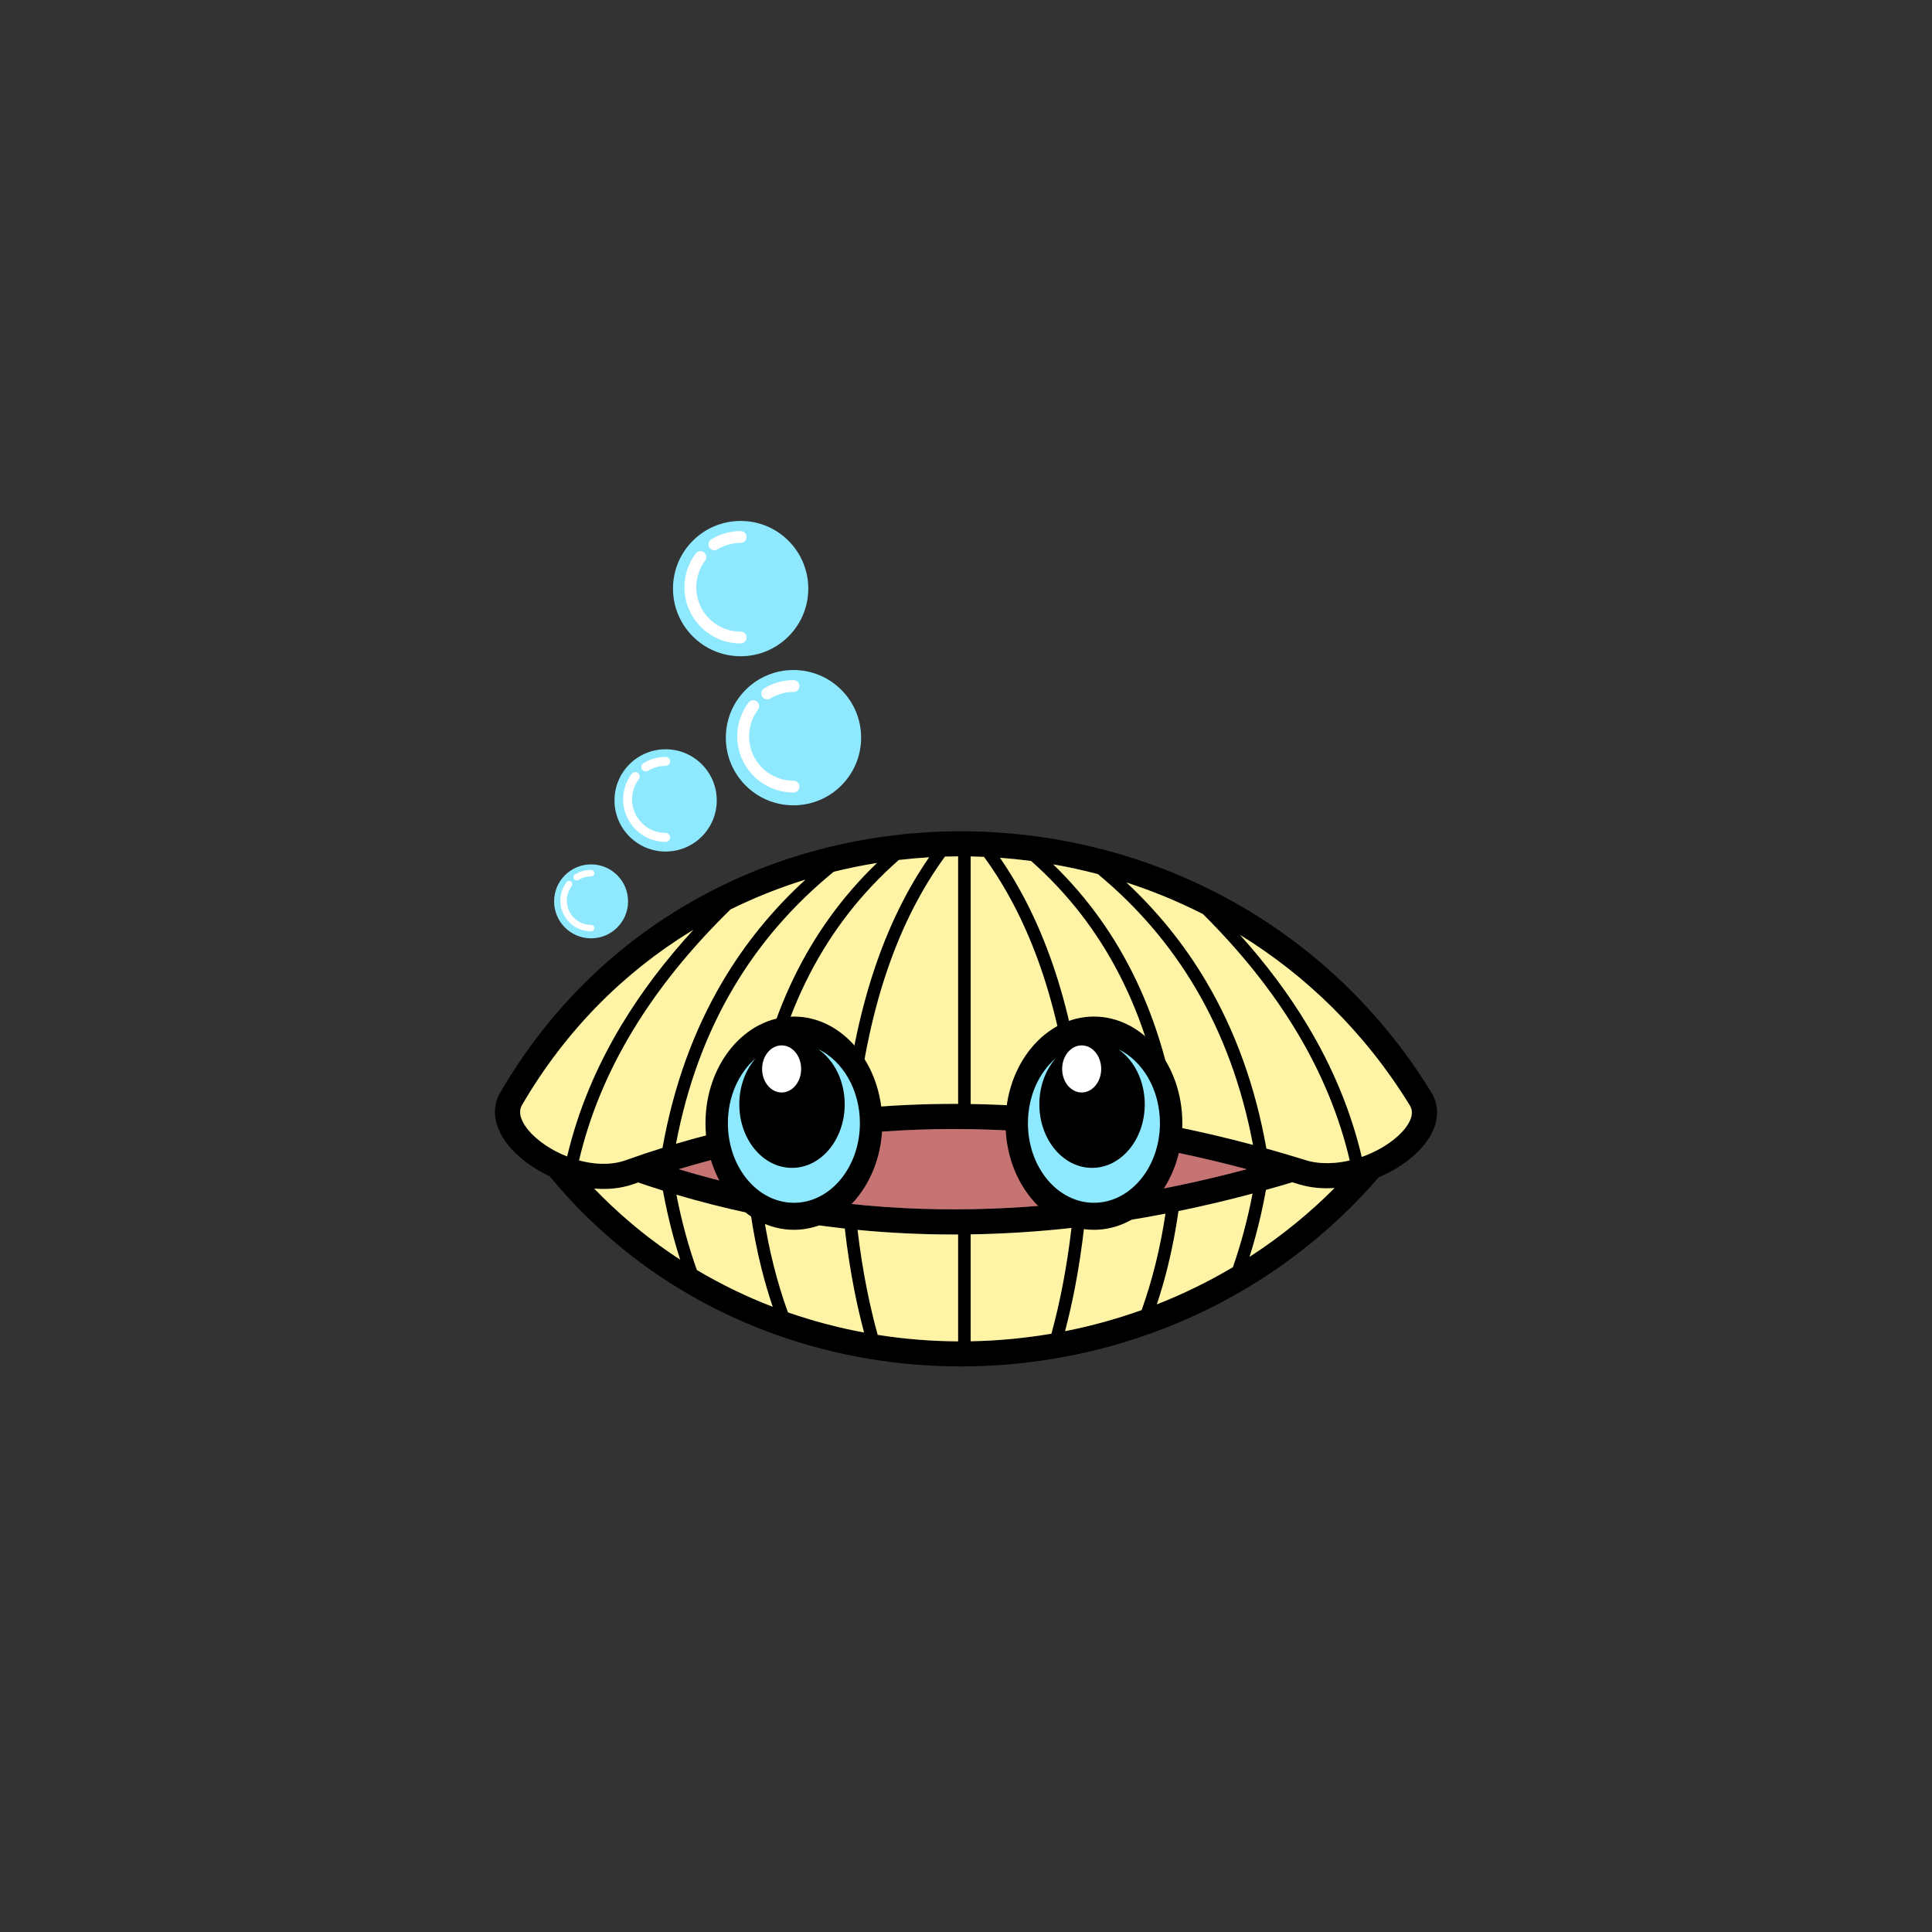 <?xml version="1.0" encoding="UTF-8"?>
<svg xmlns="http://www.w3.org/2000/svg" xmlns:xlink="http://www.w3.org/1999/xlink" width="2640" height="2640" viewBox="0 0 2640 2640">
<rect x="0" y="0" width="2640" height="2640" fill="#333333" stroke="none"/>
<path fill-rule="nonzero" fill="rgb(0%, 0%, 0%)" fill-opacity="1" d="M 1955.68 1492.41 C 1964.531 1506.801 1965.672 1522.219 1960.91 1537.48 C 1957.398 1548.762 1950.57 1559.719 1941.281 1569.82 C 1932.559 1579.289 1921.629 1588.09 1909.309 1595.66 C 1901.449 1600.488 1892.949 1604.871 1884.012 1608.648 C 1855.359 1641.867 1824.281 1671.93 1791.238 1698.82 C 1653.488 1810.973 1482.27 1867.387 1311.988 1867.164 C 1141.57 1866.941 972.016 1810.016 837.762 1695.496 C 806.926 1669.191 777.93 1639.82 751.199 1607.359 C 746.02 1604.941 741 1602.32 736.184 1599.512 C 723.047 1591.859 711.297 1582.852 701.852 1573.109 C 691.777 1562.73 684.188 1551.422 680.047 1539.859 C 674.367 1524 674.887 1507.859 683.645 1492.82 C 746.191 1385.379 830.02 1302.391 925.707 1243.578 C 1041.672 1172.32 1175.121 1136.59 1309.27 1135.941 C 1443.289 1135.289 1577.98 1169.711 1696.551 1238.738 C 1798.32 1297.98 1888.23 1382.641 1955.68 1492.41 Z M 1309.199 1832.906 L 1309.199 1686.895 C 1307.391 1686.898 1305.57 1686.902 1303.762 1686.902 C 1259.73 1686.902 1215.73 1684.836 1171.82 1680.594 C 1175.141 1708.445 1179.359 1735.289 1184.488 1761.117 C 1188.809 1782.898 1193.762 1803.867 1199.328 1824.016 C 1235.641 1829.758 1272.391 1832.719 1309.199 1832.906 Z M 1326.391 1686.723 L 1326.391 1832.793 C 1363.301 1832.117 1400.199 1828.652 1436.711 1822.422 C 1442.559 1801.09 1447.711 1778.859 1452.16 1755.742 C 1456.969 1730.789 1460.941 1704.863 1464.09 1677.977 C 1418.191 1683.031 1372.27 1685.988 1326.391 1686.723 Z M 1684.672 1731.551 C 1689.891 1716.566 1694.648 1701.219 1698.922 1685.508 C 1703.75 1667.738 1707.961 1649.57 1711.539 1631 C 1677.891 1640.004 1644.16 1647.984 1610.379 1654.895 C 1606.672 1680.859 1601.828 1705.922 1595.891 1730.074 C 1591.48 1747.977 1586.461 1765.398 1580.828 1782.336 C 1616.531 1768.312 1651.281 1751.379 1684.672 1731.551 Z M 1729.941 1625.98 C 1725.941 1647.973 1721.129 1669.32 1715.5 1690.008 C 1712.988 1699.258 1710.309 1708.395 1707.461 1717.414 C 1728.852 1703.59 1749.609 1688.527 1769.621 1672.23 C 1788.27 1657.047 1806.289 1640.777 1823.578 1623.43 C 1807.441 1624.48 1791.27 1623.102 1775.988 1618.648 L 1775.91 1618.629 C 1775.23 1618.43 1774.551 1618.23 1773.871 1618.02 C 1771.219 1617.191 1768.57 1616.371 1765.91 1615.559 C 1753.93 1619.16 1741.941 1622.629 1729.941 1625.98 Z M 1559.988 1790.156 C 1567.371 1769.539 1573.781 1748.145 1579.238 1725.98 C 1584.602 1704.195 1589.031 1681.68 1592.531 1658.445 C 1555.59 1665.59 1518.602 1671.445 1481.578 1675.949 C 1478.309 1704.766 1474.121 1732.441 1469.02 1758.969 C 1465.039 1779.621 1460.5 1799.633 1455.391 1818.992 C 1490.801 1812.004 1525.789 1802.391 1559.988 1790.156 Z M 929.359 1721.18 C 926.145 1711.188 923.133 1701.039 920.32 1690.742 C 914.641 1669.934 909.805 1648.645 905.816 1626.891 C 894.523 1623.359 883.246 1619.672 871.984 1615.809 C 870.102 1616.469 868.215 1617.141 866.336 1617.809 C 865.703 1618.039 865.074 1618.262 864.441 1618.469 L 864.305 1618.52 C 847.824 1624.051 830.113 1625.629 812.414 1624.148 L 811.953 1624.121 C 827.363 1640.145 843.422 1655.254 860.055 1669.441 C 882.203 1688.336 905.359 1705.578 929.359 1721.18 Z M 924.348 1632.531 C 927.93 1650.957 932.094 1668.863 936.84 1686.242 C 941.422 1703.016 946.562 1719.406 952.266 1735.422 C 985.496 1755.168 1020.172 1771.906 1055.871 1785.641 C 1050.109 1768.645 1044.988 1751.195 1040.488 1733.289 C 1034.449 1709.211 1029.512 1684.184 1025.691 1658.215 C 991.809 1651.059 958.02 1642.512 924.348 1632.531 Z M 1043.578 1661.863 C 1047.172 1684.977 1051.691 1707.398 1057.141 1729.129 C 1062.719 1751.34 1069.25 1772.727 1076.719 1793.281 C 1110.66 1805.109 1145.43 1814.285 1180.691 1820.812 C 1175.828 1802.57 1171.48 1783.766 1167.629 1764.406 C 1162.219 1737.137 1157.789 1708.594 1154.34 1678.793 C 1117.34 1674.73 1080.41 1669.109 1043.578 1661.863 Z M 1326.391 1170.309 L 1326.391 1508.57 C 1372.398 1509.309 1418.43 1512.27 1464.441 1517.34 C 1456.16 1444.91 1441.949 1379.711 1421.809 1321.75 C 1401.871 1264.371 1376.109 1214.07 1344.57 1170.871 C 1338.512 1170.609 1332.449 1170.422 1326.391 1170.309 Z M 1694.379 1277.41 C 1730.102 1317.172 1760.551 1357.891 1785.738 1399.57 C 1821.07 1458.051 1846.09 1518.488 1860.801 1580.891 C 1862.988 1580.121 1865.16 1579.301 1867.309 1578.441 L 1868.078 1578.129 C 1876.289 1574.781 1884.109 1570.809 1891.309 1566.391 C 1901.09 1560.379 1909.539 1553.641 1916.031 1546.578 C 1921.949 1540.148 1926.18 1533.57 1928.141 1527.281 C 1929.969 1521.41 1929.609 1515.629 1926.41 1510.41 C 1865.352 1411.051 1785.141 1333.309 1694.379 1277.41 Z M 1844.32 1585.699 C 1830.059 1524.789 1805.629 1465.699 1771.031 1408.43 C 1737.879 1353.57 1695.449 1300.43 1643.75 1249.031 C 1609.93 1231.828 1574.941 1217.441 1539.191 1205.859 C 1582.309 1246.051 1618.648 1291.129 1648.199 1341.121 C 1687.961 1408.398 1715.398 1484.5 1730.5 1569.43 C 1748.09 1574.34 1765.66 1579.52 1783.199 1584.98 L 1783.262 1584.988 L 1783.309 1585.012 L 1783.359 1585.031 L 1783.422 1585.039 L 1783.469 1585.059 L 1783.52 1585.07 L 1783.57 1585.09 L 1783.621 1585.102 L 1783.66 1585.121 L 1783.711 1585.129 L 1783.762 1585.148 L 1783.801 1585.16 L 1783.852 1585.18 L 1783.891 1585.191 L 1783.941 1585.199 L 1783.988 1585.219 L 1784.031 1585.23 L 1784.078 1585.25 C 1784.578 1585.398 1785.078 1585.551 1785.59 1585.699 L 1785.691 1585.73 L 1785.789 1585.762 C 1786.23 1585.891 1786.672 1586.012 1787.121 1586.129 L 1787.461 1586.219 L 1788.551 1586.5 L 1789.25 1586.68 L 1789.828 1586.82 C 1800.32 1589.301 1811.52 1589.922 1822.859 1589.051 C 1830.031 1588.5 1837.23 1587.352 1844.32 1585.699 Z M 1712.129 1564.41 C 1697.121 1484.75 1670.879 1413.23 1633.422 1349.852 C 1598.691 1291.09 1554.281 1239.281 1500.211 1194.43 C 1480.031 1189.109 1459.672 1184.672 1439.18 1181.102 C 1532.879 1272.031 1590.102 1391.82 1610.801 1540.461 C 1644.641 1547.391 1678.43 1555.391 1712.129 1564.41 Z M 1592.98 1536.91 C 1570.77 1385.559 1509.422 1265.422 1408.941 1176.48 C 1394.82 1174.621 1380.648 1173.172 1366.461 1172.129 C 1395.371 1214.102 1419.211 1262.09 1437.988 1316.109 C 1458.93 1376.371 1473.57 1444.129 1481.922 1519.371 C 1518.98 1523.891 1556.012 1529.75 1592.98 1536.91 Z M 1309.199 1508.398 L 1309.199 1170.191 C 1303.23 1170.219 1297.262 1170.32 1291.289 1170.5 C 1259.621 1213.789 1233.781 1264.211 1213.789 1321.75 C 1193.891 1379.012 1179.781 1443.34 1171.461 1514.719 C 1215.469 1510.461 1259.578 1508.391 1303.738 1508.391 C 1305.559 1508.391 1307.379 1508.398 1309.199 1508.398 Z M 998.23 1242.73 C 943.625 1296.09 899.066 1351.32 864.562 1408.43 C 829.973 1465.691 805.547 1524.762 791.285 1585.641 C 799.191 1587.77 807.238 1589.238 815.234 1589.91 C 827.496 1590.93 839.574 1590.059 850.68 1586.789 L 851.578 1586.52 L 851.953 1586.398 C 852.402 1586.262 852.852 1586.109 853.297 1585.969 L 853.312 1585.961 C 853.809 1585.789 854.297 1585.621 854.785 1585.449 L 854.93 1585.398 L 855.062 1585.352 L 855.414 1585.219 L 855.516 1585.191 L 855.902 1585.051 L 855.961 1585.031 L 856.016 1585.012 L 856.062 1585 L 856.105 1584.98 C 872.453 1579.148 888.836 1573.672 905.25 1568.531 C 920.391 1483.961 947.773 1408.16 987.395 1341.121 C 1017.898 1289.52 1055.629 1243.141 1100.602 1201.98 C 1065.578 1212.801 1031.328 1226.371 998.23 1242.73 Z M 774.945 1580.23 C 789.68 1518.07 814.648 1457.84 849.855 1399.57 C 876.477 1355.512 908.984 1312.531 947.383 1270.621 C 946.152 1271.359 944.926 1272.109 943.703 1272.859 C 852.602 1328.84 772.82 1407.82 713.328 1510.012 C 710.129 1515.5 710.09 1521.82 712.41 1528.309 C 714.891 1535.23 719.777 1542.352 726.43 1549.211 C 733.703 1556.711 742.922 1563.75 753.375 1569.828 C 757.367 1572.16 761.523 1574.328 765.801 1576.34 L 768.82 1577.68 C 770.84 1578.57 772.883 1579.422 774.945 1580.23 Z M 1139.238 1191.25 C 1083.41 1236.828 1037.719 1289.699 1002.172 1349.852 C 964.945 1412.82 938.809 1483.84 923.75 1562.891 C 957.469 1552.879 991.312 1544.309 1025.25 1537.141 C 1046.488 1389.02 1104.18 1269.73 1198.32 1179.25 C 1178.48 1182.422 1158.762 1186.422 1139.238 1191.25 Z M 1228.191 1175.121 C 1127.559 1263.531 1065.871 1382.98 1043.121 1533.488 C 1079.98 1526.23 1116.941 1520.602 1153.988 1516.52 C 1162.391 1442.41 1176.93 1375.609 1197.602 1316.109 C 1216.48 1261.809 1240.469 1213.59 1269.59 1171.469 C 1255.762 1172.289 1241.949 1173.512 1228.191 1175.121 Z M 1703.621 1597.672 C 1571.012 1562.148 1437.16 1542.77 1303.738 1542.77 C 1177.422 1542.77 1051.5 1560.148 927.406 1597.66 C 1051.43 1635.148 1177.371 1652.523 1303.762 1652.523 C 1437.25 1652.523 1571.09 1633.16 1703.621 1597.672 "/>
<path fill-rule="evenodd" fill="rgb(77.734%, 45.093%, 45.093%)" fill-opacity="1" d="M 1303.738 1542.77 C 1177.422 1542.77 1051.5 1560.148 927.406 1597.66 C 1051.43 1635.148 1177.371 1652.523 1303.762 1652.523 C 1437.25 1652.523 1571.09 1633.16 1703.621 1597.672 C 1571.012 1562.148 1437.16 1542.77 1303.738 1542.77 "/>
<path fill-rule="evenodd" fill="rgb(255, 243, 165)" fill-opacity="1" d="M 1765.91 1615.559 C 1753.93 1619.16 1741.941 1622.629 1729.941 1625.98 C 1725.941 1647.973 1721.129 1669.32 1715.5 1690.008 C 1712.988 1699.258 1710.309 1708.395 1707.461 1717.414 C 1728.852 1703.59 1749.609 1688.527 1769.621 1672.23 C 1788.27 1657.047 1806.289 1640.777 1823.578 1623.43 C 1807.441 1624.48 1791.27 1623.102 1775.988 1618.648 L 1775.91 1618.629 L 1773.871 1618.02 Z M 1785.738 1399.57 C 1821.07 1458.051 1846.09 1518.488 1860.801 1580.891 C 1862.988 1580.121 1865.16 1579.301 1867.309 1578.441 L 1868.078 1578.129 C 1876.289 1574.781 1884.109 1570.809 1891.309 1566.391 C 1901.09 1560.379 1909.539 1553.641 1916.031 1546.578 C 1921.949 1540.148 1926.18 1533.57 1928.141 1527.281 C 1929.969 1521.41 1929.609 1515.629 1926.41 1510.41 C 1865.352 1411.051 1785.141 1333.309 1694.379 1277.41 C 1730.102 1317.172 1760.551 1357.891 1785.738 1399.57 Z M 1648.199 1341.121 C 1687.961 1408.398 1715.398 1484.5 1730.5 1569.43 C 1748.09 1574.34 1765.66 1579.52 1783.199 1584.98 L 1783.262 1584.988 L 1783.309 1585.012 L 1783.359 1585.031 L 1783.422 1585.039 L 1783.469 1585.059 L 1783.52 1585.07 L 1783.57 1585.09 L 1783.621 1585.102 L 1783.66 1585.121 L 1783.711 1585.129 L 1783.762 1585.148 L 1783.801 1585.16 L 1783.852 1585.18 L 1783.891 1585.191 L 1783.941 1585.199 L 1783.988 1585.219 L 1784.031 1585.23 L 1784.078 1585.25 L 1785.59 1585.699 L 1785.691 1585.73 L 1785.789 1585.762 L 1787.121 1586.129 L 1787.461 1586.219 L 1788.551 1586.5 L 1789.25 1586.68 L 1789.828 1586.82 C 1800.32 1589.301 1811.52 1589.922 1822.859 1589.051 C 1830.031 1588.5 1837.23 1587.352 1844.32 1585.699 C 1830.059 1524.789 1805.629 1465.699 1771.031 1408.43 C 1737.879 1353.57 1695.449 1300.43 1643.75 1249.031 C 1609.93 1231.828 1574.941 1217.441 1539.191 1205.859 C 1582.309 1246.051 1618.648 1291.129 1648.199 1341.121 Z M 1439.18 1181.102 C 1532.879 1272.031 1590.102 1391.82 1610.801 1540.461 C 1644.641 1547.391 1678.43 1555.391 1712.129 1564.41 C 1697.121 1484.75 1670.879 1413.23 1633.422 1349.852 C 1598.691 1291.09 1554.281 1239.281 1500.211 1194.43 C 1480.031 1189.109 1459.672 1184.672 1439.18 1181.102 Z M 1437.988 1316.109 C 1458.93 1376.371 1473.57 1444.129 1481.922 1519.371 C 1518.98 1523.891 1556.012 1529.75 1592.98 1536.91 C 1570.77 1385.559 1509.422 1265.422 1408.941 1176.48 C 1394.82 1174.621 1380.648 1173.172 1366.461 1172.129 C 1395.371 1214.102 1419.211 1262.09 1437.988 1316.109 Z M 1326.391 1170.309 L 1326.391 1508.57 C 1372.398 1509.309 1418.43 1512.27 1464.441 1517.34 C 1456.16 1444.91 1441.949 1379.711 1421.809 1321.75 C 1401.871 1264.371 1376.109 1214.07 1344.57 1170.871 C 1338.512 1170.609 1332.449 1170.422 1326.391 1170.309 Z M 1213.789 1321.75 C 1193.891 1379.012 1179.781 1443.34 1171.461 1514.719 C 1215.469 1510.461 1259.578 1508.391 1303.738 1508.391 L 1309.199 1508.398 L 1309.199 1170.191 C 1303.23 1170.219 1297.262 1170.32 1291.289 1170.5 C 1259.621 1213.789 1233.781 1264.211 1213.789 1321.75 Z M 1228.191 1175.121 C 1127.559 1263.531 1065.871 1382.98 1043.121 1533.488 C 1079.98 1526.23 1116.941 1520.602 1153.988 1516.52 C 1162.391 1442.41 1176.93 1375.609 1197.602 1316.109 C 1216.48 1261.809 1240.469 1213.59 1269.59 1171.469 C 1255.762 1172.289 1241.949 1173.512 1228.191 1175.121 Z M 1002.172 1349.852 C 964.945 1412.82 938.809 1483.84 923.75 1562.891 C 957.469 1552.879 991.312 1544.309 1025.25 1537.141 C 1046.488 1389.02 1104.18 1269.73 1198.32 1179.25 C 1178.48 1182.422 1158.762 1186.422 1139.238 1191.25 C 1083.41 1236.828 1037.719 1289.699 1002.172 1349.852 Z M 864.562 1408.43 C 829.973 1465.691 805.547 1524.762 791.285 1585.641 C 799.191 1587.77 807.238 1589.238 815.234 1589.91 C 827.496 1590.93 839.574 1590.059 850.68 1586.789 L 851.578 1586.52 L 851.953 1586.398 L 853.297 1585.969 L 853.312 1585.961 L 854.785 1585.449 L 854.93 1585.398 L 855.062 1585.352 L 855.414 1585.219 L 855.516 1585.191 L 855.902 1585.051 L 855.961 1585.031 L 856.016 1585.012 L 856.062 1585 L 856.105 1584.98 C 872.453 1579.148 888.836 1573.672 905.25 1568.531 C 920.391 1483.961 947.773 1408.16 987.395 1341.121 C 1017.898 1289.52 1055.629 1243.141 1100.602 1201.98 C 1065.578 1212.801 1031.328 1226.371 998.23 1242.73 C 943.625 1296.09 899.066 1351.32 864.562 1408.43 Z M 774.945 1580.23 C 789.68 1518.07 814.648 1457.84 849.855 1399.57 C 876.477 1355.512 908.984 1312.531 947.383 1270.621 L 943.703 1272.859 C 852.602 1328.84 772.82 1407.82 713.328 1510.012 C 710.129 1515.5 710.09 1521.82 712.41 1528.309 C 714.891 1535.23 719.777 1542.352 726.43 1549.211 C 733.703 1556.711 742.922 1563.75 753.375 1569.828 C 757.367 1572.16 761.523 1574.328 765.801 1576.34 L 768.82 1577.68 C 770.84 1578.57 772.883 1579.422 774.945 1580.23 Z M 920.32 1690.742 C 914.641 1669.934 909.805 1648.645 905.816 1626.891 C 894.523 1623.359 883.246 1619.672 871.984 1615.809 L 866.336 1617.809 L 864.441 1618.469 L 864.305 1618.52 C 847.824 1624.051 830.113 1625.629 812.414 1624.148 L 811.953 1624.121 C 827.363 1640.145 843.422 1655.254 860.055 1669.441 C 882.203 1688.336 905.359 1705.578 929.359 1721.18 C 926.145 1711.188 923.133 1701.039 920.32 1690.742 Z M 1040.488 1733.289 C 1034.449 1709.211 1029.512 1684.184 1025.691 1658.215 C 991.809 1651.059 958.02 1642.512 924.348 1632.531 C 927.93 1650.957 932.094 1668.863 936.84 1686.242 C 941.422 1703.016 946.562 1719.406 952.266 1735.422 C 985.496 1755.168 1020.172 1771.906 1055.871 1785.641 C 1050.109 1768.645 1044.988 1751.195 1040.488 1733.289 Z M 1167.629 1764.406 C 1162.219 1737.137 1157.789 1708.594 1154.34 1678.793 C 1117.34 1674.73 1080.41 1669.109 1043.578 1661.863 C 1047.172 1684.977 1051.691 1707.398 1057.141 1729.129 C 1062.719 1751.34 1069.25 1772.727 1076.719 1793.281 C 1110.66 1805.109 1145.43 1814.285 1180.691 1820.812 C 1175.828 1802.57 1171.48 1783.766 1167.629 1764.406 Z M 1309.199 1832.906 L 1309.199 1686.895 L 1303.762 1686.902 C 1259.73 1686.902 1215.73 1684.836 1171.82 1680.594 C 1175.141 1708.445 1179.359 1735.289 1184.488 1761.117 C 1188.809 1782.898 1193.762 1803.867 1199.328 1824.016 C 1235.641 1829.758 1272.391 1832.719 1309.199 1832.906 Z M 1452.16 1755.742 C 1456.969 1730.789 1460.941 1704.863 1464.09 1677.977 C 1418.191 1683.031 1372.27 1685.988 1326.391 1686.723 L 1326.391 1832.793 C 1363.301 1832.117 1400.199 1828.652 1436.711 1822.422 C 1442.559 1801.09 1447.711 1778.859 1452.16 1755.742 Z M 1579.238 1725.98 C 1584.602 1704.195 1589.031 1681.68 1592.531 1658.445 C 1555.59 1665.59 1518.602 1671.445 1481.578 1675.949 C 1478.309 1704.766 1474.121 1732.441 1469.02 1758.969 C 1465.039 1779.621 1460.5 1799.633 1455.391 1818.992 C 1490.801 1812.004 1525.789 1802.391 1559.988 1790.156 C 1567.371 1769.539 1573.781 1748.145 1579.238 1725.98 Z M 1698.922 1685.508 C 1703.75 1667.738 1707.961 1649.57 1711.539 1631 C 1677.891 1640.004 1644.16 1647.984 1610.379 1654.895 C 1606.672 1680.859 1601.828 1705.922 1595.891 1730.074 C 1591.48 1747.977 1586.461 1765.398 1580.828 1782.336 C 1616.531 1768.312 1651.281 1751.379 1684.672 1731.551 C 1689.891 1716.566 1694.648 1701.219 1698.922 1685.508 "/>
<path fill-rule="evenodd" fill="rgb(0%, 0%, 0%)" fill-opacity="1" d="M 1084.82 1389.102 C 1151.539 1389.102 1205.621 1454.328 1205.621 1534.789 C 1205.621 1615.25 1151.539 1680.477 1084.82 1680.477 C 1018.102 1680.477 964.016 1615.25 964.016 1534.789 C 964.016 1454.328 1018.102 1389.102 1084.82 1389.102 "/>
<path fill-rule="evenodd" fill="rgb(100%, 100%, 100%)" fill-opacity="1" d="M 1068.059 1428.48 C 1082.801 1428.48 1094.738 1442.879 1094.738 1460.66 C 1094.738 1478.43 1082.801 1492.828 1068.059 1492.828 C 1053.32 1492.828 1041.379 1478.43 1041.379 1460.66 C 1041.379 1442.879 1053.32 1428.48 1068.059 1428.48 "/>
<path fill-rule="evenodd" fill="rgb(55.664%, 91.406%, 100%)" fill-opacity="1" d="M 1118.102 1433.66 C 1151.441 1449.629 1175.02 1488.891 1175.02 1534.789 C 1175.02 1594.859 1134.629 1643.562 1084.82 1643.562 C 1035.012 1643.562 994.625 1594.859 994.625 1534.789 C 994.625 1498.211 1009.602 1465.84 1032.559 1446.121 C 1018.801 1461.941 1010.219 1484.27 1010.219 1509 C 1010.219 1556.969 1042.469 1595.859 1082.238 1595.859 C 1122.02 1595.859 1154.262 1556.969 1154.262 1509.012 C 1154.262 1476.781 1139.711 1448.648 1118.102 1433.66 "/>
<path fill-rule="evenodd" fill="rgb(0%, 0%, 0%)" fill-opacity="1" d="M 1494.809 1389.102 C 1561.531 1389.102 1615.621 1454.328 1615.621 1534.789 C 1615.621 1615.25 1561.531 1680.477 1494.809 1680.477 C 1428.102 1680.477 1374.012 1615.25 1374.012 1534.789 C 1374.012 1454.328 1428.102 1389.102 1494.809 1389.102 "/>
<path fill-rule="evenodd" fill="rgb(100%, 100%, 100%)" fill-opacity="1" d="M 1478.051 1428.48 C 1492.789 1428.48 1504.738 1442.879 1504.738 1460.66 C 1504.738 1478.43 1492.789 1492.828 1478.051 1492.828 C 1463.32 1492.828 1451.371 1478.43 1451.371 1460.66 C 1451.371 1442.879 1463.32 1428.48 1478.051 1428.48 "/>
<path fill-rule="evenodd" fill="rgb(55.664%, 91.406%, 100%)" fill-opacity="1" d="M 1528.09 1433.66 C 1561.43 1449.629 1585.012 1488.891 1585.012 1534.789 C 1585.012 1594.859 1544.629 1643.562 1494.809 1643.562 C 1445 1643.562 1404.621 1594.859 1404.621 1534.789 C 1404.621 1498.211 1419.59 1465.84 1442.551 1446.121 C 1428.789 1461.941 1420.219 1484.27 1420.219 1509 C 1420.219 1556.969 1452.461 1595.859 1492.238 1595.859 C 1532.012 1595.859 1564.262 1556.969 1564.262 1509.012 C 1564.262 1476.781 1549.699 1448.648 1528.09 1433.66 "/>
<path fill-rule="evenodd" fill="rgb(55.664%, 91.406%, 100%)" fill-opacity="1" d="M 807.691 1181.148 C 835.598 1181.148 858.219 1203.77 858.219 1231.672 C 858.219 1259.578 835.598 1282.199 807.691 1282.199 C 779.785 1282.199 757.164 1259.578 757.164 1231.672 C 757.164 1203.77 779.785 1181.148 807.691 1181.148 "/>
<path fill-rule="nonzero" fill="rgb(100%, 100%, 100%)" fill-opacity="1" d="M 807.691 1263.809 C 810.137 1263.809 812.121 1265.789 812.121 1268.238 C 812.121 1270.691 810.137 1272.672 807.691 1272.672 C 803.105 1272.672 798.652 1271.922 794.453 1270.52 C 790.133 1269.09 786.121 1266.969 782.559 1264.301 C 777.355 1260.41 773.082 1255.32 770.141 1249.449 C 767.297 1243.781 765.695 1237.398 765.695 1230.68 C 765.695 1226.078 766.453 1221.609 767.855 1217.41 C 769.301 1213.07 771.43 1209.059 774.105 1205.488 C 775.57 1203.539 778.34 1203.148 780.285 1204.609 C 782.238 1206.07 782.633 1208.84 781.172 1210.789 C 779.051 1213.609 777.371 1216.781 776.238 1220.18 C 775.148 1223.441 774.562 1226.969 774.562 1230.68 C 774.562 1236.031 775.812 1241.07 778.035 1245.512 C 780.355 1250.141 783.734 1254.148 787.855 1257.238 C 790.672 1259.34 793.828 1261.012 797.227 1262.141 C 800.477 1263.219 803.996 1263.809 807.691 1263.809 Z M 790.359 1202.422 C 788.273 1203.691 785.555 1203.039 784.281 1200.949 C 783.012 1198.871 783.668 1196.148 785.754 1194.871 C 788.996 1192.879 792.535 1191.32 796.285 1190.262 C 799.934 1189.23 803.762 1188.68 807.691 1188.68 C 810.137 1188.68 812.121 1190.672 812.121 1193.109 C 812.121 1195.559 810.137 1197.551 807.691 1197.551 C 804.547 1197.551 801.52 1197.98 798.676 1198.781 C 795.715 1199.609 792.922 1200.852 790.359 1202.422 "/>
<path fill-rule="evenodd" fill="rgb(55.664%, 91.406%, 100%)" fill-opacity="1" d="M 909.543 1023.859 C 948.129 1023.859 979.41 1055.141 979.41 1093.719 C 979.41 1132.309 948.129 1163.59 909.543 1163.59 C 870.957 1163.59 839.676 1132.309 839.676 1093.719 C 839.676 1055.141 870.957 1023.859 909.543 1023.859 "/>
<path fill-rule="nonzero" fill="rgb(100%, 100%, 100%)" fill-opacity="1" d="M 909.543 1138.148 C 912.926 1138.148 915.672 1140.898 915.672 1144.281 C 915.672 1147.672 912.926 1150.41 909.543 1150.41 C 903.203 1150.41 897.047 1149.371 891.242 1147.441 C 885.262 1145.449 879.719 1142.52 874.789 1138.84 C 867.594 1133.449 861.688 1126.422 857.621 1118.309 C 853.691 1110.461 851.477 1101.641 851.477 1092.34 C 851.477 1085.988 852.527 1079.809 854.465 1074 C 856.461 1068 859.402 1062.449 863.105 1057.52 C 865.129 1054.82 868.953 1054.27 871.652 1056.301 C 874.348 1058.32 874.895 1062.148 872.871 1064.84 C 869.941 1068.75 867.617 1073.121 866.051 1077.828 C 864.547 1082.34 863.734 1087.219 863.734 1092.34 C 863.734 1099.75 865.465 1106.719 868.539 1112.852 C 871.746 1119.25 876.418 1124.801 882.117 1129.07 C 886.008 1131.98 890.375 1134.289 895.07 1135.852 C 899.566 1137.34 904.434 1138.148 909.543 1138.148 Z M 885.578 1053.27 C 882.695 1055.031 878.934 1054.121 877.176 1051.238 C 875.418 1048.359 876.328 1044.602 879.211 1042.84 C 883.695 1040.078 888.586 1037.922 893.773 1036.461 C 898.816 1035.039 904.109 1034.281 909.543 1034.281 C 912.926 1034.281 915.672 1037.02 915.672 1040.398 C 915.672 1043.789 912.926 1046.531 909.543 1046.531 C 905.191 1046.531 901.012 1047.129 897.078 1048.238 C 892.984 1049.391 889.121 1051.102 885.578 1053.27 "/>
<path fill-rule="evenodd" fill="rgb(55.664%, 91.406%, 100%)" fill-opacity="1" d="M 1084.25 915.551 C 1135.309 915.551 1176.691 956.941 1176.691 1007.988 C 1176.691 1059.051 1135.309 1100.43 1084.25 1100.43 C 1033.199 1100.43 991.812 1059.051 991.812 1007.988 C 991.812 956.941 1033.199 915.551 1084.25 915.551 "/>
<path fill-rule="nonzero" fill="rgb(100%, 100%, 100%)" fill-opacity="1" d="M 1084.25 1066.781 C 1088.73 1066.781 1092.359 1070.41 1092.359 1074.891 C 1092.359 1079.371 1088.73 1083 1084.25 1083 C 1075.871 1083 1067.719 1081.609 1060.039 1079.059 C 1052.129 1076.441 1044.789 1072.559 1038.27 1067.68 C 1028.75 1060.559 1020.941 1051.262 1015.559 1040.52 C 1010.352 1030.141 1007.43 1018.469 1007.43 1006.172 C 1007.43 997.762 1008.809 989.59 1011.379 981.891 C 1014.02 973.961 1017.91 966.609 1022.809 960.09 C 1025.488 956.52 1030.551 955.801 1034.121 958.48 C 1037.691 961.148 1038.41 966.219 1035.73 969.781 C 1031.859 974.949 1028.781 980.738 1026.711 986.961 C 1024.719 992.93 1023.641 999.391 1023.641 1006.172 C 1023.641 1015.969 1025.93 1025.18 1030 1033.301 C 1034.238 1041.77 1040.43 1049.121 1047.969 1054.762 C 1053.121 1058.609 1058.891 1061.672 1065.109 1063.73 C 1071.051 1065.711 1077.488 1066.781 1084.25 1066.781 Z M 1052.551 954.48 C 1048.73 956.801 1043.75 955.602 1041.43 951.789 C 1039.102 947.969 1040.309 942.988 1044.121 940.672 C 1050.051 937.02 1056.531 934.16 1063.391 932.23 C 1070.059 930.352 1077.059 929.34 1084.25 929.34 C 1088.73 929.34 1092.359 932.969 1092.359 937.449 C 1092.359 941.93 1088.73 945.559 1084.25 945.559 C 1078.5 945.559 1072.969 946.34 1067.762 947.809 C 1062.352 949.34 1057.23 951.602 1052.551 954.48 "/>
<path fill-rule="evenodd" fill="rgb(55.664%, 91.406%, 100%)" fill-opacity="1" d="M 1012.051 711.852 C 1063.109 711.852 1104.488 753.23 1104.488 804.289 C 1104.488 855.34 1063.109 896.73 1012.051 896.73 C 961 896.73 919.613 855.34 919.613 804.289 C 919.613 753.23 961 711.852 1012.051 711.852 "/>
<path fill-rule="nonzero" fill="rgb(100%, 100%, 100%)" fill-opacity="1" d="M 1012.051 863.07 C 1016.531 863.07 1020.16 866.711 1020.16 871.18 C 1020.16 875.66 1016.531 879.289 1012.051 879.289 C 1003.66 879.289 995.52 877.91 987.84 875.359 C 979.93 872.73 972.594 868.859 966.074 863.98 C 956.551 856.852 948.738 847.559 943.355 836.82 C 938.152 826.441 935.227 814.762 935.227 802.461 C 935.227 794.051 936.613 785.891 939.18 778.191 C 941.82 770.262 945.711 762.91 950.609 756.391 C 953.285 752.82 958.352 752.102 961.918 754.77 C 965.484 757.449 966.211 762.512 963.535 766.078 C 959.656 771.238 956.582 777.031 954.512 783.262 C 952.52 789.23 951.441 795.68 951.441 802.461 C 951.441 812.262 953.734 821.48 957.801 829.602 C 962.043 838.07 968.227 845.41 975.766 851.059 C 980.914 854.91 986.691 857.961 992.906 860.031 C 998.855 862 1005.289 863.07 1012.051 863.07 Z M 980.348 750.77 C 976.531 753.102 971.555 751.891 969.23 748.078 C 966.902 744.27 968.105 739.289 971.922 736.961 C 977.852 733.32 984.324 730.461 991.188 728.52 C 997.859 726.641 1004.859 725.641 1012.051 725.641 C 1016.531 725.641 1020.16 729.27 1020.16 733.738 C 1020.16 738.219 1016.531 741.852 1012.051 741.852 C 1006.301 741.852 1000.77 742.641 995.562 744.109 C 990.145 745.629 985.035 747.891 980.348 750.77 "/>
</svg>
